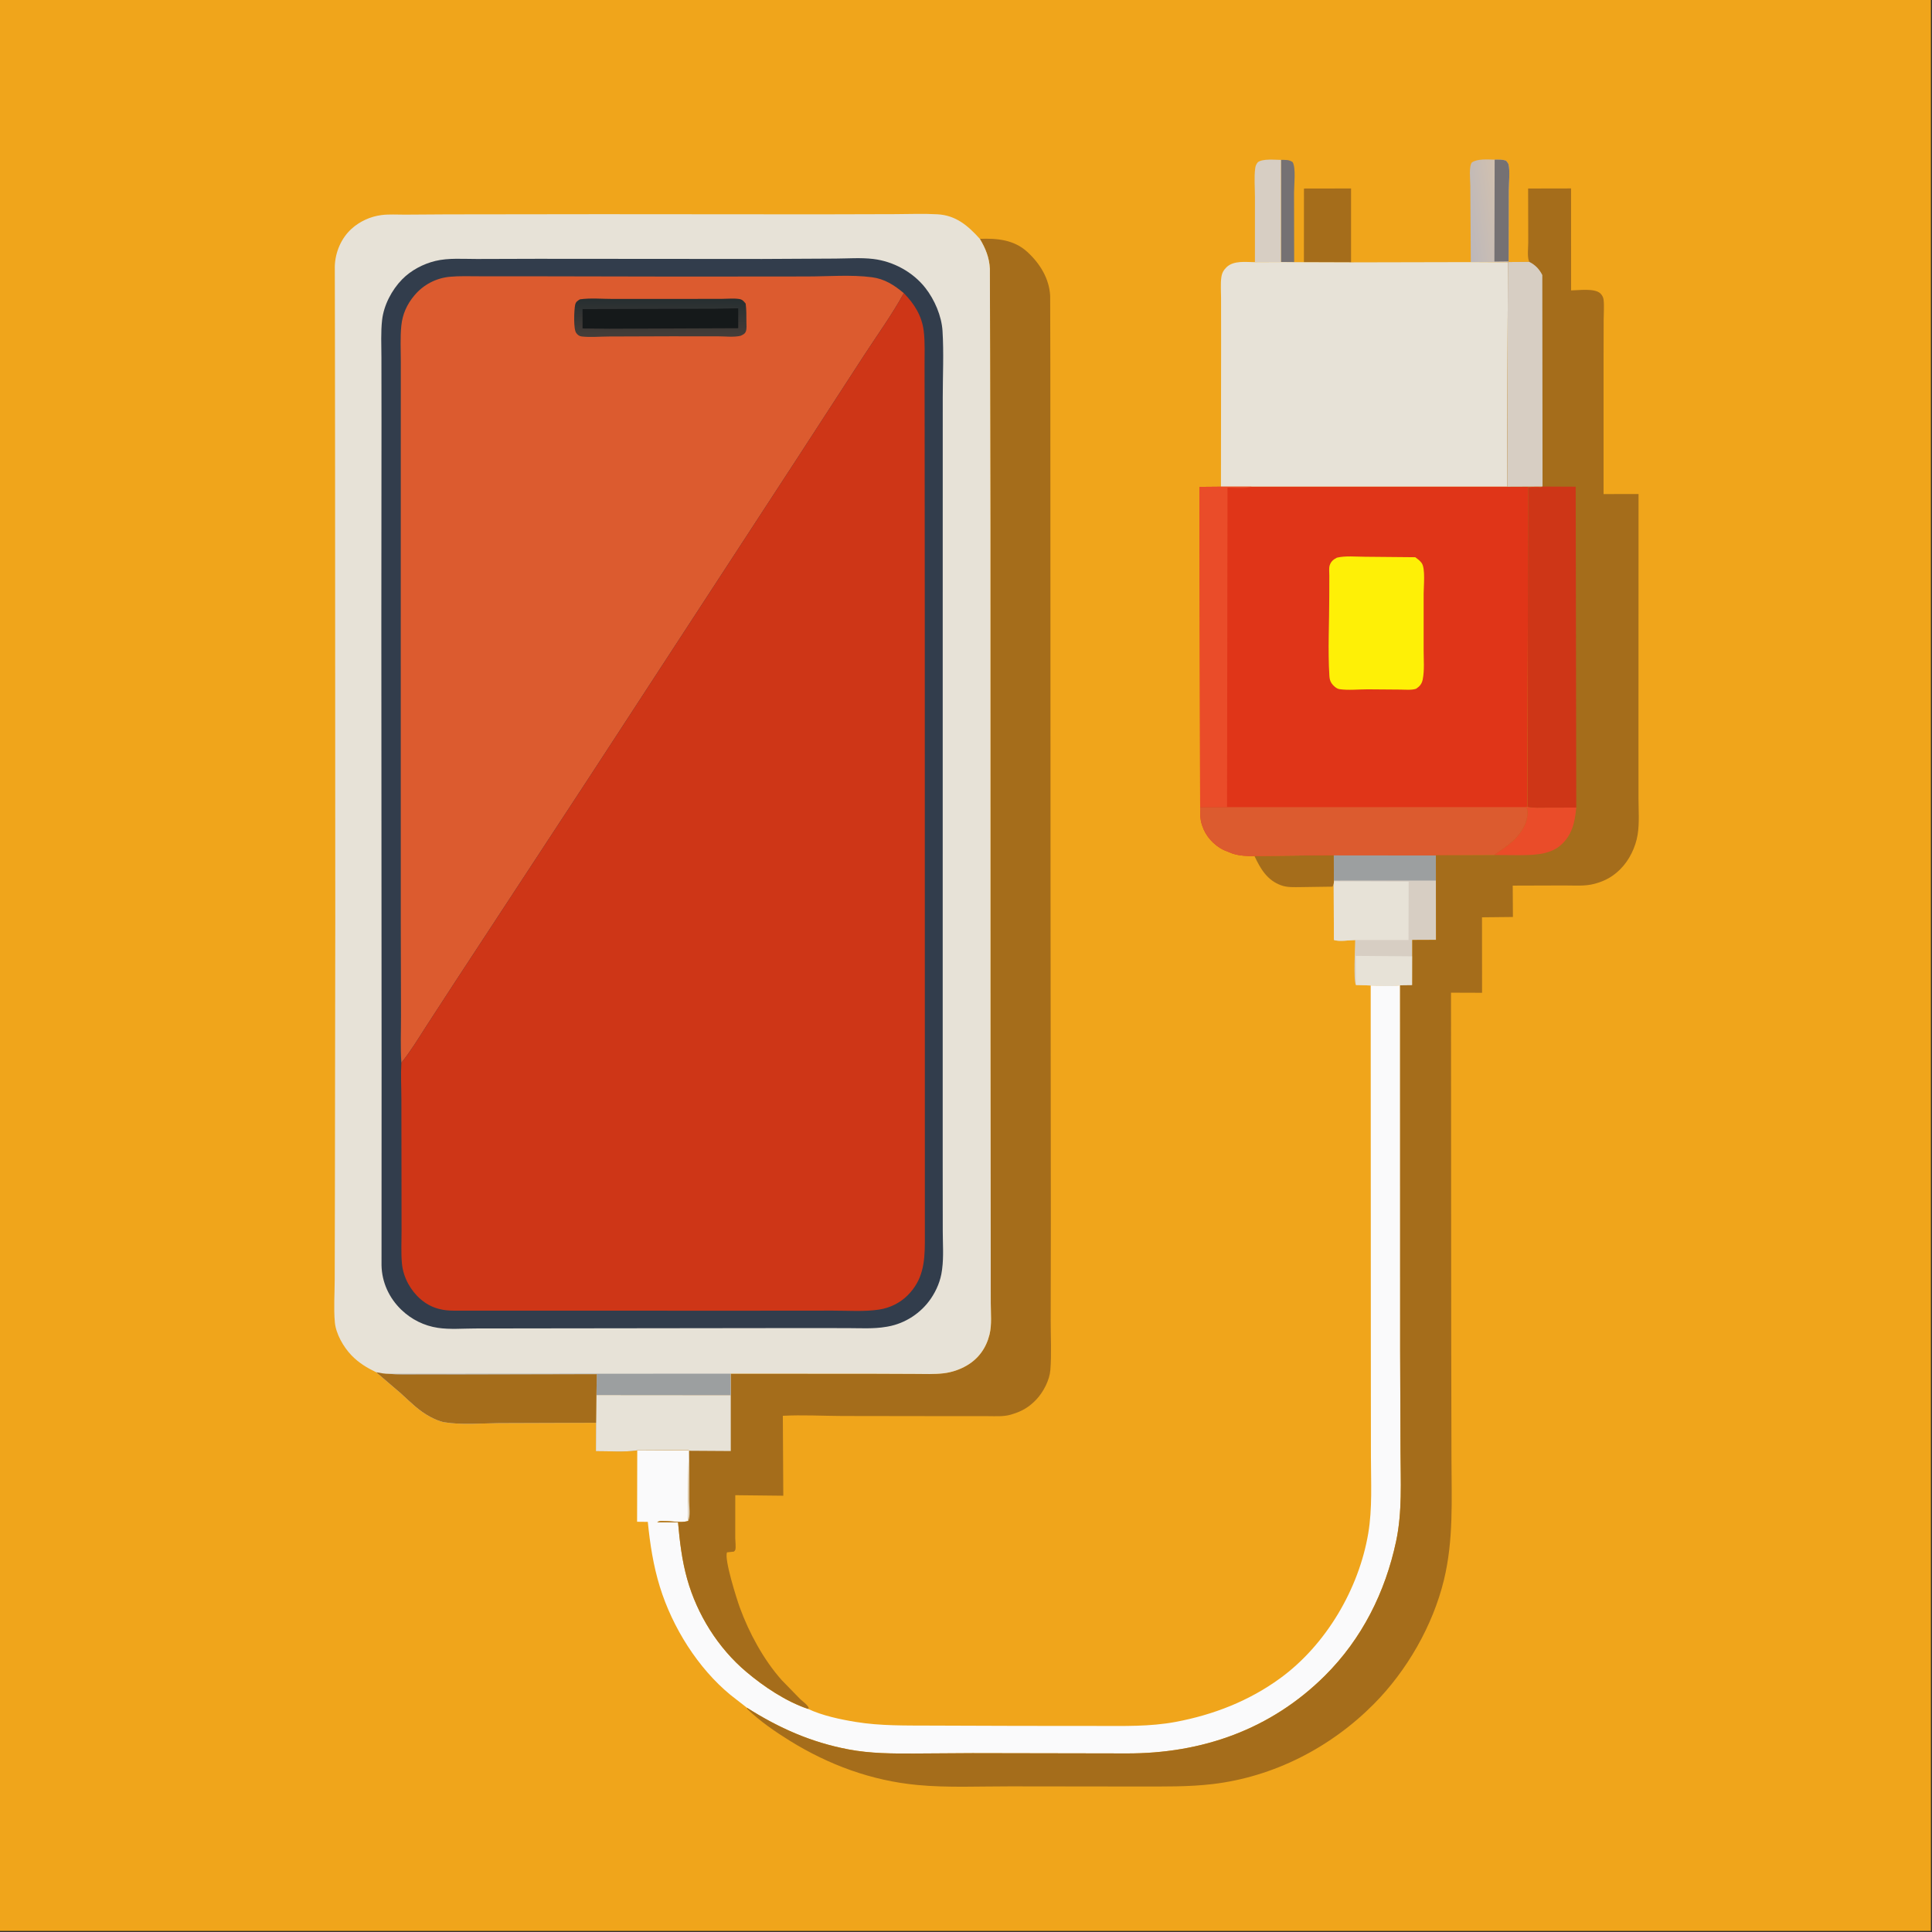 <?xml version="1.0" encoding="utf-8" ?>
<svg xmlns="http://www.w3.org/2000/svg" xmlns:xlink="http://www.w3.org/1999/xlink" width="500" height="500">
	<rect width="100%" height="100%" fill="#333333" stroke="none"/>
	<path fill="#F0A51B" transform="scale(0.488 0.488)" d="M-0 -0L1024 0L1024 1024L-0 1024L0 -0Z"/>
	<path fill="#757173" transform="scale(0.488 0.488)" d="M679.341 84.788C681.576 84.827 683.639 84.583 685.51 85.978C687.344 88.948 686.26 98.196 686.271 102.062L686.334 139.038L679.329 138.974L679.341 84.788Z"/>
	<path fill="#A56D1B" transform="scale(0.488 0.488)" d="M665.274 453.958L707.364 453.508L707.388 467.01L707.474 467.412L707.29 468.977L706.624 470.217L689.833 470.455C686.353 470.464 682.792 470.721 679.462 469.524C671.969 466.832 668.44 460.714 665.274 453.958Z"/>
	<path fill="#D7CEC3" transform="scale(0.488 0.488)" d="M665.518 139.035L665.527 104.53C665.534 99.559 665 93.876 665.713 88.978C665.892 87.748 666.302 87.025 667.034 86.04C669.681 84.025 676.077 84.792 679.341 84.788L679.329 138.974L665.518 139.035Z"/>
	<path fill="#A56D1B" transform="scale(0.488 0.488)" d="M691.495 139.058L691.526 99.987L716.504 99.944L716.505 139.142L691.495 139.058Z"/>
	<defs>
		<linearGradient id="gradient_0" gradientUnits="userSpaceOnUse" x1="795.081" y1="110.649" x2="776.981" y2="113.278">
			<stop offset="0" stop-color="#D0C0B0"/>
			<stop offset="1" stop-color="#BDB8BA"/>
		</linearGradient>
	</defs>
	<path fill="url(#gradient_0)" transform="scale(0.488 0.488)" d="M780.002 139.004L779.744 98.481C779.736 95.646 778.883 88.208 780.597 86.118C783.719 84.09 789.069 84.594 792.653 84.663C794.653 84.682 796.899 84.461 798.75 85.295C799.036 85.705 799.824 86.566 799.941 87C800.942 90.709 800.133 97.098 800.132 101.05L800.07 138.622L800.097 138.964L799.668 139.118L780.002 139.004Z"/>
	<path fill="#757173" transform="scale(0.488 0.488)" d="M792.653 84.663C794.653 84.682 796.899 84.461 798.75 85.295C799.036 85.705 799.824 86.566 799.941 87C800.942 90.709 800.133 97.098 800.132 101.05L800.07 138.622L792.516 138.7L792.653 84.663Z"/>
	<path fill="#D7CEC3" transform="scale(0.488 0.488)" d="M707.364 453.508L761.48 453.566L761.507 466.984L761.55 498.441L748.974 498.494L748.976 507.163L748.942 522.465L742.502 522.545C737.683 523.29 731.823 522.747 726.917 522.62L719.074 522.348C717.666 519.972 718.663 502.49 718.695 498.518C715.803 498.58 709.938 499.477 707.414 498.471L707.29 468.977L707.474 467.412L707.388 467.01L707.364 453.508Z"/>
	<path fill="#E7E2D7" transform="scale(0.488 0.488)" d="M719.074 522.348L718.961 506.927L748.976 507.163L748.942 522.465L742.502 522.545C737.683 523.29 731.823 522.747 726.917 522.62L719.074 522.348Z"/>
	<path fill="#9C9FA0" transform="scale(0.488 0.488)" d="M707.364 453.508L761.48 453.566L761.507 466.984L707.388 467.01L707.364 453.508Z"/>
	<path fill="#E7E2D7" transform="scale(0.488 0.488)" d="M707.474 467.412L747.038 467.537L746.978 498.525L718.695 498.518C715.803 498.58 709.938 499.477 707.414 498.471L707.29 468.977L707.474 467.412Z"/>
	<path fill="#FAFAFB" transform="scale(0.488 0.488)" d="M726.917 522.62C731.823 522.747 737.683 523.29 742.502 522.545L742.533 716.642L742.729 769.746C742.801 785.512 743.699 801.89 740.394 817.391C734.637 844.397 722.324 869.071 702.66 888.644C673.919 917.251 637.337 930.043 597.257 929.889L515.68 929.738L485.223 929.932C473.472 929.998 461.633 929.966 450.036 927.77C430.108 923.996 413.157 916.449 396.131 905.668L387.502 898.945C370.087 884.665 356.567 862.962 349.938 841.498C346.464 830.25 344.704 818.766 343.55 807.084L337.866 807.027L337.952 769.166L365.22 769.007L364.977 793.4C364.967 797.69 364.576 802.301 365.046 806.546L364.377 806.747C361.207 807.619 356.083 806.643 352.586 806.693C351.13 806.714 349.698 806.418 348.5 807.277L359.579 807.337C360.488 817.584 361.644 827.49 364.438 837.435C369.714 856.214 380.791 873.968 395.748 886.591C405.174 894.545 416.769 902.322 428.532 906.287C436.144 909.846 445.51 911.829 453.773 913.179C467.068 915.352 480.421 915.056 493.839 915.125L539.425 915.278L581.859 915.315C595.767 915.313 609.74 915.744 623.475 913.17C643.481 909.419 662.38 902.077 678.915 890.027C703.221 872.314 720.627 842.697 725.603 813.25C727.855 799.925 727.051 786.015 727.039 772.538L726.988 716.499L726.917 522.62Z"/>
	<path fill="#E7E2D7" transform="scale(0.488 0.488)" d="M716.505 139.142L780.002 139.004L799.668 139.118L799.3 258.108L663.789 258.115L647.499 258.11L647.584 181.134L647.557 158.071C647.557 154.508 647.219 150.536 647.717 147.012C648.031 144.789 648.88 143.226 650.509 141.67C654.284 138.064 660.678 138.997 665.518 139.035L679.329 138.974L686.334 139.038L691.495 139.058L716.505 139.142Z"/>
	<path fill="#A56D1B" transform="scale(0.488 0.488)" d="M519.642 126.666C528.754 126.314 537.728 127.114 544.792 133.574C551.447 139.66 556.474 147.699 556.934 156.944L557.021 193.416L557.051 263.298L557.132 478.912L557.293 648.835L557.207 700.114C557.193 708.803 557.715 717.878 557.036 726.521C556.612 731.93 553.346 738.2 549.646 742.143C545.919 746.113 541.978 748.467 536.75 750.009L535.96 750.248C532.131 751.35 527.873 751.021 523.922 751.022L506.795 751.021L446.692 750.933C436.236 750.885 425.581 750.287 415.158 750.831L415.402 793.22L389.933 792.945L389.92 815.644C389.919 817.074 390.382 820.775 389.917 822C389.789 822.336 389.472 822.566 389.25 822.849L385.568 823.25C383.924 826.763 390.84 848.402 392.346 852.529C397.266 866.017 405.004 880.268 414.566 891.013L424.264 900.97C425.657 902.304 428.113 903.961 428.908 905.702L428.532 906.287C416.769 902.322 405.174 894.545 395.748 886.591C380.791 873.968 369.714 856.214 364.438 837.435C361.644 827.49 360.488 817.584 359.579 807.337L348.5 807.277C349.698 806.418 351.13 806.714 352.586 806.693C356.083 806.643 361.207 807.619 364.377 806.747L365.046 806.546C364.576 802.301 364.967 797.69 364.977 793.4L365.22 769.007L337.952 769.166C331.07 770.232 323.055 769.523 316.039 769.588L316.097 754.557L316.315 739.811L387.545 739.871L387.496 728.488L462.861 728.53L485.344 728.62C490.325 728.639 495.505 728.872 500.453 728.287C504.73 727.782 509.014 726.333 512.734 724.156C519.015 720.482 523.003 714.822 524.765 707.754C526.063 702.554 525.422 696.328 525.425 690.996L525.409 662.094L525.292 551.715L525.238 279.766L525.075 187.845L524.959 142.527C524.679 136.62 522.638 131.648 519.642 126.666Z"/>
	<path fill="#E7E2D7" transform="scale(0.488 0.488)" d="M316.315 739.811L387.545 739.871L387.552 769.519L365.515 769.379L365.494 796.101C365.487 799.031 366.123 803.983 365.046 806.546C364.576 802.301 364.967 797.69 364.977 793.4L365.22 769.007L337.952 769.166C331.07 770.232 323.055 769.523 316.039 769.588L316.097 754.557L316.315 739.811Z"/>
	<path fill="#E03518" transform="scale(0.488 0.488)" d="M647.499 258.11L663.789 258.115L799.3 258.108L818.051 258.027L817.481 258.296C815.473 258.984 812.502 258.55 810.369 258.492L810.076 427.871L809.601 428.025C810.633 431.293 809.795 435.418 808.219 438.401C804.455 445.529 798.741 449.017 792.389 453.436L761.48 453.566L707.364 453.508L665.274 453.958C661.612 454.068 657.451 453.874 653.951 452.759L653.25 452.524L648.989 450.818C643.636 448.159 639.372 443.471 637.525 437.746L637.324 437.101C636.382 434.171 636.516 431.105 636.474 428.056L636.068 258.216L647.499 258.11Z"/>
	<path fill="#EA4C29" transform="scale(0.488 0.488)" d="M647.499 258.11L663.789 258.115L662.843 258.355C659.301 259.184 654.651 258.637 650.984 258.612L650.734 428.07L636.474 428.056L636.068 258.216L647.499 258.11Z"/>
	<path fill="#FEF006" transform="scale(0.488 0.488)" d="M708.982 295.75C713.48 294.66 719.199 295.25 723.823 295.264L750.572 295.512C751.776 296.394 753.057 297.365 753.943 298.581C756.014 301.42 754.99 311.08 754.997 314.711L754.99 344.702C754.978 349.712 755.489 355.452 754.505 360.359C754.043 362.663 752.92 363.968 751.035 365.25C748.61 366.094 745.174 365.72 742.614 365.703L725.396 365.568C720.573 365.559 715.048 366.179 710.348 365.477C708.76 365.24 707.003 363.618 706.139 362.313C705.363 361.143 705.094 359.883 705.007 358.5C704.139 344.692 704.948 330.181 704.947 316.306L704.974 305.21C704.983 303.668 704.703 301.305 705.156 299.87C705.807 297.803 707.117 296.702 708.982 295.75Z"/>
	<path fill="#DC5B2F" transform="scale(0.488 0.488)" d="M650.734 428.07L809.601 428.025C810.633 431.293 809.795 435.418 808.219 438.401C804.455 445.529 798.741 449.017 792.389 453.436L761.48 453.566L707.364 453.508L665.274 453.958C661.612 454.068 657.451 453.874 653.951 452.759L653.25 452.524L648.989 450.818C643.636 448.159 639.372 443.471 637.525 437.746L637.324 437.101C636.382 434.171 636.516 431.105 636.474 428.056L650.734 428.07Z"/>
	<path fill="#A56D1B" transform="scale(0.488 0.488)" d="M811.014 138.874L810.773 138.274C809.897 135.899 810.48 131.025 810.468 128.351L810.4 99.973L833.175 99.928L833.197 154.013C837.285 153.966 845.681 152.713 848.75 155.633C849.591 156.433 850.272 157.69 850.41 158.841C850.81 162.158 850.474 165.921 850.468 169.275L850.413 190.874L850.42 262.019L868.963 261.981L868.924 388.87L868.936 423.33C868.943 429.605 869.488 436.501 868.471 442.7C867.378 449.36 864.054 456.227 859.25 461.002C855.465 464.764 851.374 467.113 846.25 468.519L845.427 468.752C840.457 470.078 834.684 469.564 829.568 469.583L802.236 469.666L802.34 486.303L785.945 486.476L785.979 526.502L769.511 526.445L769.624 711.775L769.754 773.875C769.805 795.417 770.886 816.689 765.777 837.809C759.891 862.137 746.083 886.079 728.511 903.763C705.586 926.832 675.403 942.36 642.944 946.161C630.221 947.651 617.332 947.412 604.542 947.439L535.576 947.356C519.356 947.322 502.627 948.15 486.485 946.626C462.145 944.328 439.54 935.978 418.848 923.163C410.966 918.281 403.044 912.795 396.332 906.371L396.131 905.668C413.157 916.449 430.108 923.996 450.036 927.77C461.633 929.966 473.472 929.998 485.223 929.932L515.68 929.738L597.257 929.889C637.337 930.043 673.919 917.251 702.66 888.644C722.324 869.071 734.637 844.397 740.394 817.391C743.699 801.89 742.801 785.512 742.729 769.746L742.533 716.642L742.502 522.545L748.942 522.465L748.976 507.163L748.974 498.494L761.55 498.441L761.507 466.984L761.48 453.566L792.389 453.436C798.741 449.017 804.455 445.529 808.219 438.401C809.795 435.418 810.633 431.293 809.601 428.025L810.076 427.871L810.369 258.492C812.502 258.55 815.473 258.984 817.481 258.296L818.051 258.027L799.3 258.108L799.668 139.118L800.097 138.964L811.014 138.874Z"/>
	<path fill="#EA4C29" transform="scale(0.488 0.488)" d="M809.601 428.025L810.076 427.871C813.359 428.562 816.855 428.316 820.204 428.31L835.933 428.279C835.21 436.129 833.681 443.218 827.323 448.531C821.26 453.597 812.106 453.496 804.612 453.52L792.389 453.436C798.741 449.017 804.455 445.529 808.219 438.401C809.795 435.418 810.633 431.293 809.601 428.025Z"/>
	<path fill="#D7CEC3" transform="scale(0.488 0.488)" d="M800.097 138.964L811.014 138.874C814.195 140.445 816.327 142.703 817.93 145.852L818.051 258.027L799.3 258.108L799.668 139.118L800.097 138.964Z"/>
	<path fill="#CE3617" transform="scale(0.488 0.488)" d="M818.051 258.027L835.632 258.111L835.933 428.279L820.204 428.31C816.855 428.316 813.359 428.562 810.076 427.871L810.369 258.492C812.502 258.55 815.473 258.984 817.481 258.296L818.051 258.027Z"/>
	<path fill="#E7E2D7" transform="scale(0.488 0.488)" d="M199.466 727.725C194.482 725.312 190.237 722.756 186.37 718.741C182.144 714.354 178.13 707.363 177.574 701.208C176.909 693.848 177.489 685.937 177.504 678.515L177.606 633.391L177.805 489.225L177.697 243.499L177.623 176.804L177.552 141.245C177.775 133.839 180.871 126.415 186.391 121.38C190.756 117.399 196.431 114.815 202.276 114.057C206.309 113.534 210.749 113.85 214.821 113.831L237.083 113.687L318.142 113.585L434.595 113.669L474.743 113.565C482.165 113.546 489.749 113.221 497.156 113.643C506.983 114.202 513.283 119.639 519.642 126.666C522.638 131.648 524.679 136.62 524.959 142.527L525.075 187.845L525.238 279.766L525.292 551.715L525.409 662.094L525.425 690.996C525.422 696.328 526.063 702.554 524.765 707.754C523.003 714.822 519.015 720.482 512.734 724.156C509.014 726.333 504.73 727.782 500.453 728.287C495.505 728.872 490.325 728.639 485.344 728.62L462.861 728.53L387.496 728.488L387.545 739.871L316.315 739.811L316.097 754.557L264.577 754.731C255.295 754.811 244.997 755.759 235.828 754.29C233.21 753.87 230.514 752.625 228.186 751.399C222.169 748.229 217.564 743.49 212.596 738.962L199.466 727.725Z"/>
	<path fill="#9C9FA0" transform="scale(0.488 0.488)" d="M206.414 728.588L387.496 728.488L387.545 739.871L316.315 739.811L316.501 728.756L246.152 728.924L221.821 728.916C216.701 728.909 211.51 729.11 206.414 728.588Z"/>
	<path fill="#A56D1B" transform="scale(0.488 0.488)" d="M199.466 727.725C201.8 728.17 204.024 728.601 206.414 728.588C211.51 729.11 216.701 728.909 221.821 728.916L246.152 728.924L316.501 728.756L316.315 739.811L316.097 754.557L264.577 754.731C255.295 754.811 244.997 755.759 235.828 754.29C233.21 753.87 230.514 752.625 228.186 751.399C222.169 748.229 217.564 743.49 212.596 738.962L199.466 727.725Z"/>
	<path fill="#323D4C" transform="scale(0.488 0.488)" d="M284.956 137.25L404.09 137.336L443.042 137.134C449.585 137.103 456.612 136.561 463.101 137.337C473.728 138.608 484.11 144.227 490.747 152.694C495.626 158.919 499.349 167.555 499.841 175.48C500.563 187.131 499.967 199.172 499.965 210.869L499.951 278.809L499.941 487.308L499.936 614.502L499.971 652.829C499.974 659.342 500.498 666.374 499.663 672.829L499.538 673.75C498.853 679.095 496.688 684.263 493.655 688.704C488.413 696.381 480.055 701.849 470.906 703.487L470 703.642C463.282 704.827 456.067 704.333 449.257 704.334L418.054 704.316L288.88 704.471L252.042 704.523C245.649 704.53 238.525 705.139 232.226 704.191C224.903 703.09 218.219 699.762 212.878 694.645C206.365 688.405 202.496 679.995 202.332 671L202.366 566.148L202.236 331.877L202.316 223.875L202.278 189.575C202.272 183.041 201.905 176.19 202.64 169.694C203.53 161.835 207.78 153.742 213.271 148.141C217.964 143.353 224.44 139.944 230.929 138.375C237.869 136.698 245.764 137.371 252.88 137.343L284.956 137.25Z"/>
	<path fill="#DC5B2F" transform="scale(0.488 0.488)" d="M212.852 563.62C212.297 555.377 212.692 546.845 212.665 538.57L212.547 489.064L212.532 336.547L212.552 225.957L212.565 191.878C212.573 185.588 212.19 178.973 212.832 172.729C213.46 166.615 215.777 161.427 219.716 156.719C224.532 150.964 231.251 147.441 238.719 146.764C243.771 146.306 248.958 146.523 254.031 146.516L279.559 146.523L361.117 146.68L428.079 146.621C439.185 146.606 451.458 145.582 462.423 147.03C469.202 147.925 474.218 151.202 479.315 155.469C473.079 166.842 465.357 177.522 458.272 188.384L424.222 240.842L312.177 412.677L241.153 521.001L225.798 544.611C221.719 550.996 217.611 557.733 212.852 563.62Z"/>
	<defs>
		<linearGradient id="gradient_1" gradientUnits="userSpaceOnUse" x1="350.025" y1="158.895" x2="349.978" y2="177.11">
			<stop offset="0" stop-color="#272F31"/>
			<stop offset="1" stop-color="#433C38"/>
		</linearGradient>
	</defs>
	<path fill="url(#gradient_1)" transform="scale(0.488 0.488)" d="M307.523 158.75C313.068 157.942 319.451 158.541 325.077 158.535L363.565 158.521L382.833 158.49C385.728 158.485 389.185 158.13 392 158.563C393.767 158.835 394.388 159.737 395.446 161C395.895 164.241 395.813 167.592 395.84 170.861C395.853 172.387 396.091 174.309 395.546 175.75C395.032 177.108 393.956 177.517 392.75 178.088C389.177 178.931 384.487 178.364 380.803 178.36L355.675 178.344L322.946 178.457C318.319 178.467 313.069 178.966 308.5 178.441C307.166 178.288 306.372 177.631 305.582 176.586C304.038 174.543 304.45 164.461 304.999 161.75C305.342 160.057 306.15 159.648 307.523 158.75Z"/>
	<path fill="#15191A" transform="scale(0.488 0.488)" d="M379.104 163.735L391.492 163.489L391.501 174.055L323.125 174.332L308.946 174.183L308.95 163.913L379.104 163.735Z"/>
	<path fill="#CE3617" transform="scale(0.488 0.488)" d="M479.315 155.469C484.851 161.047 488.886 167.52 489.871 175.475C490.61 181.448 490.287 187.794 490.315 193.811L490.36 226.771L490.432 326.389L490.474 658.81C490.433 669.671 489.428 678.88 481.293 687.001C477.223 691.065 471.778 693.679 466.1 694.525C458.269 695.691 449.616 695.043 441.674 695.064L394.433 695.102L240.646 695.075C237.988 695.043 235.519 694.88 232.939 694.176L232.257 693.997C225.415 692.133 219.904 686.987 216.536 680.883C214.669 677.499 213.494 673.797 213.143 669.945C212.633 664.348 212.963 658.489 212.953 652.853L212.918 621.434L212.862 582.848C212.854 576.488 212.485 569.949 212.852 563.62C217.611 557.733 221.719 550.996 225.798 544.611L241.153 521.001L312.177 412.677L424.222 240.842L458.272 188.384C465.357 177.522 473.079 166.842 479.315 155.469Z"/>
</svg>
